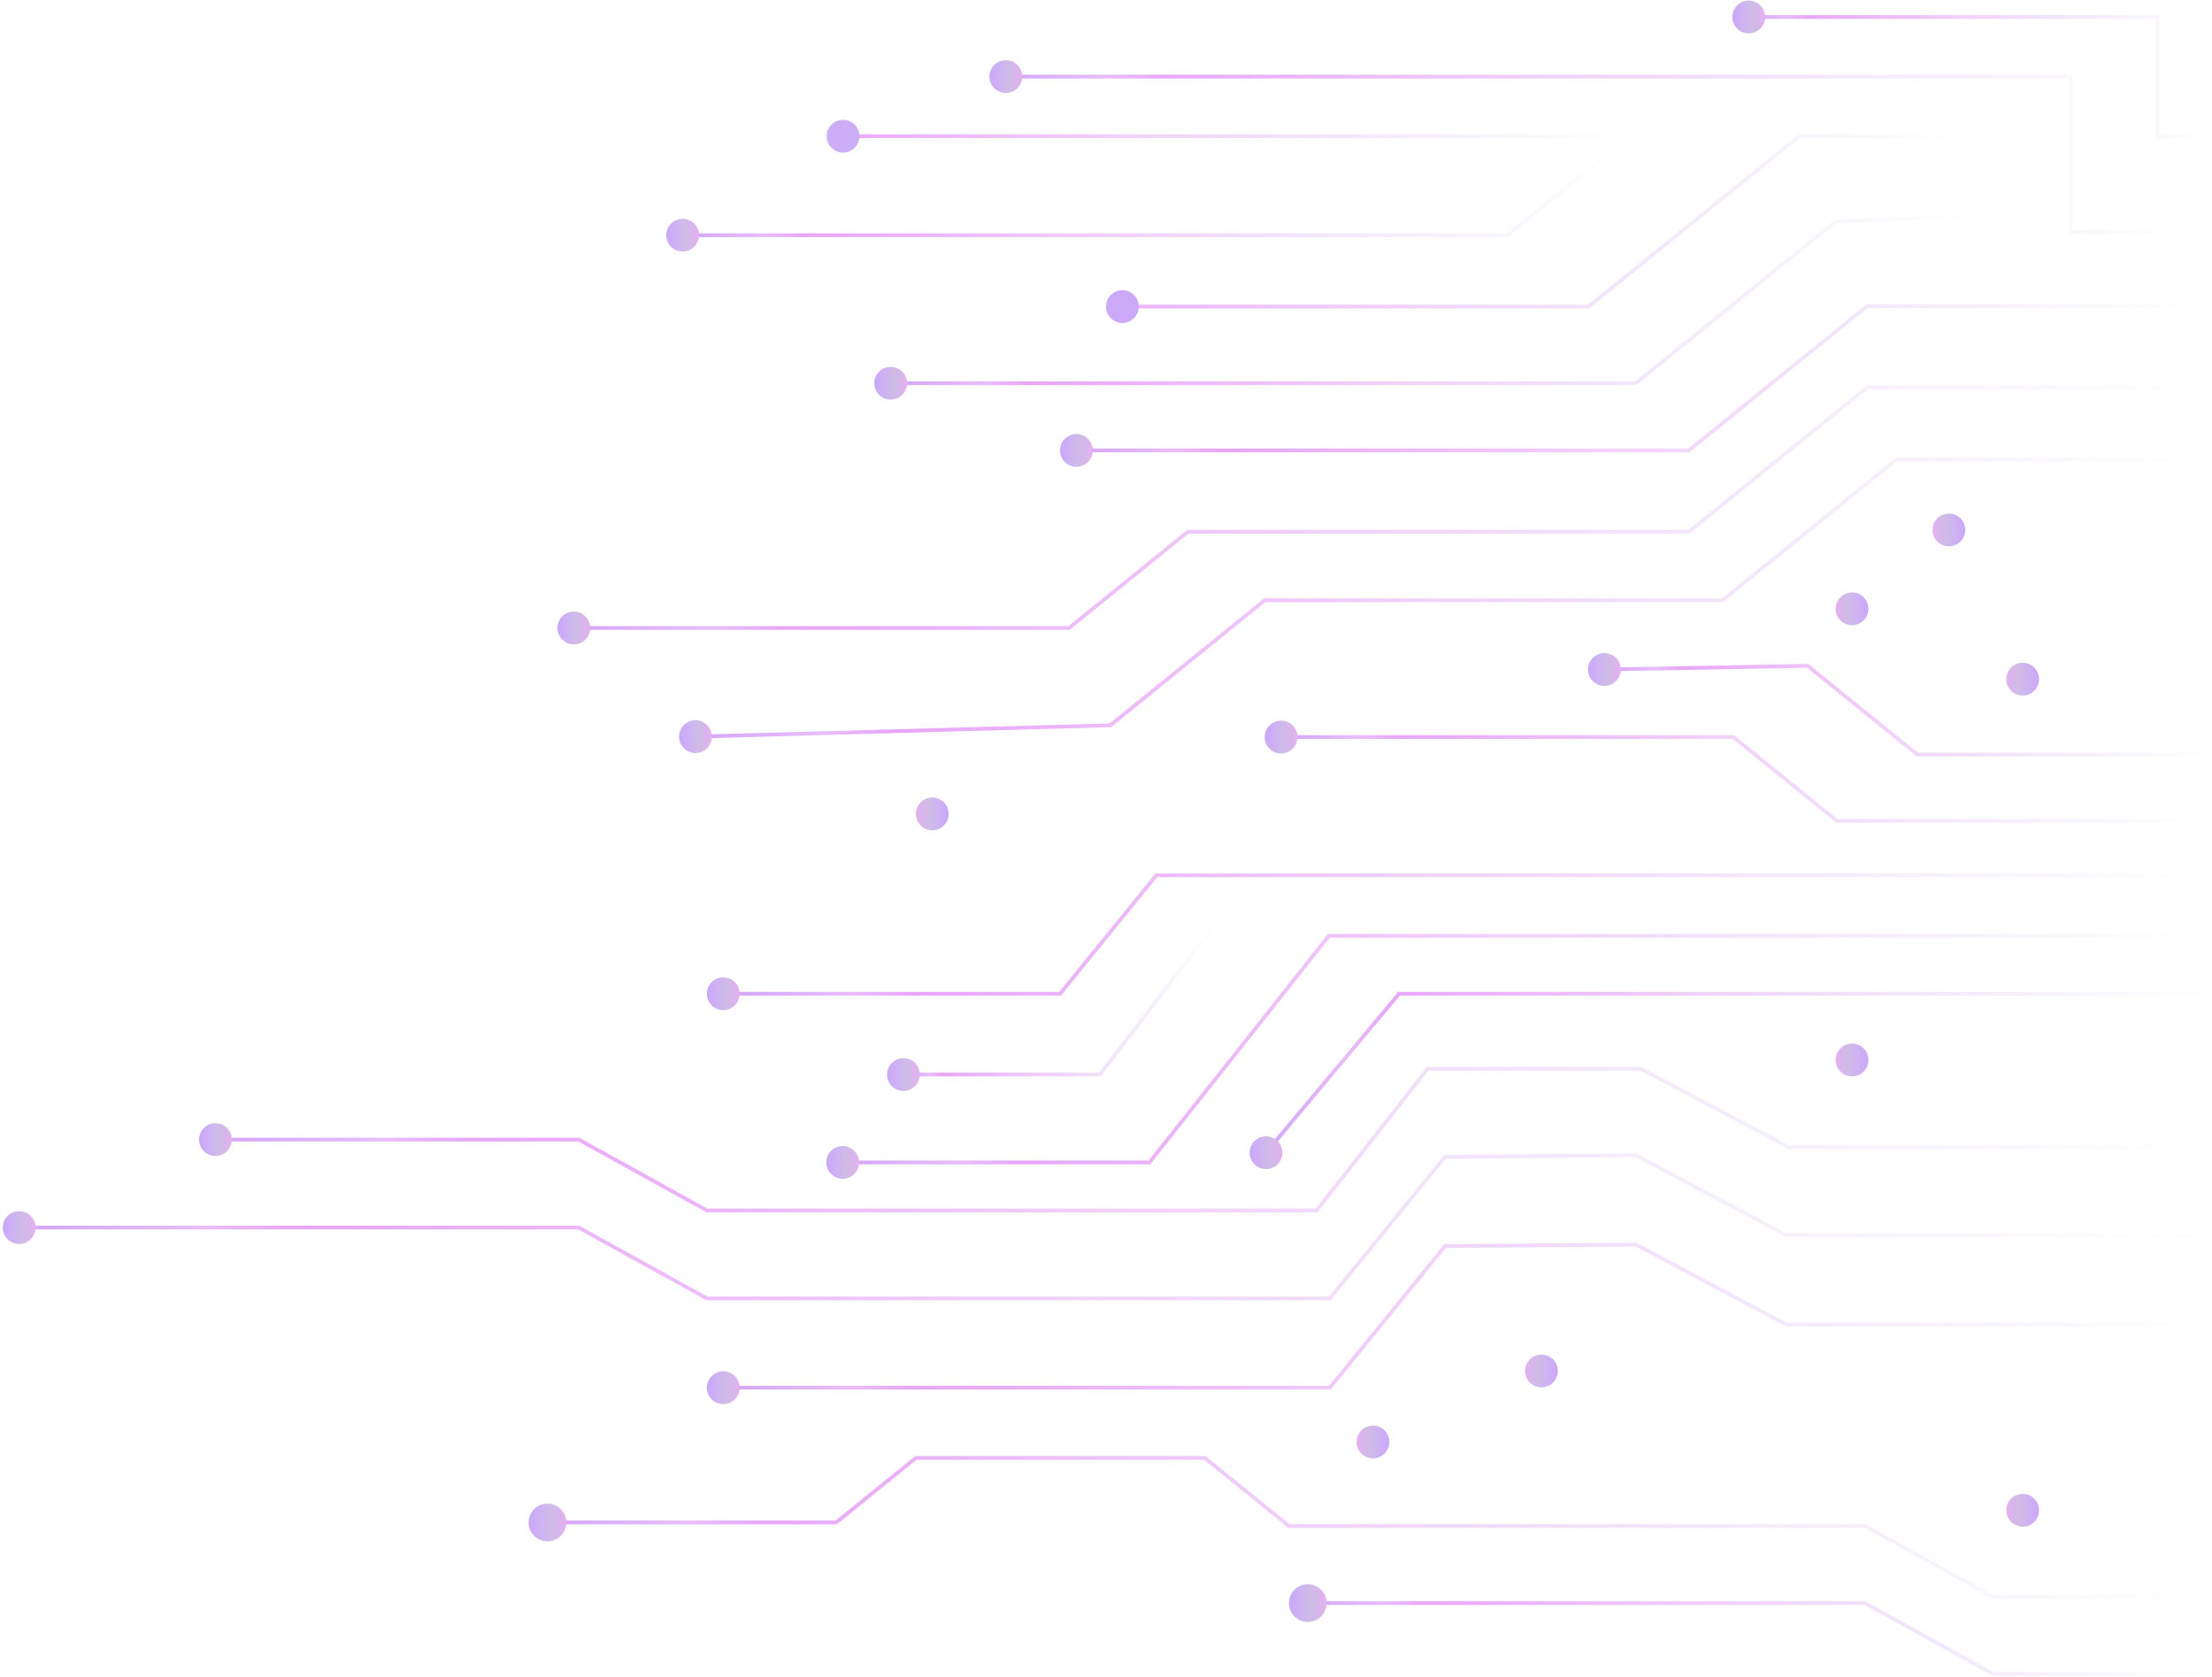 <svg width="657" height="498" viewBox="0 0 657 498" fill="none" xmlns="http://www.w3.org/2000/svg">
<g opacity="0.35">
<path d="M656.177 340.696L531.314 340.696L487.389 317.4L424.011 317.4L391.059 359.456L209.948 359.456L171.919 338.422L63.75 338.422" stroke="url(#paint0_linear)" stroke-width="1.122" stroke-miterlimit="10"/>
<path d="M63.993 343.293C61.304 343.293 59.124 341.112 59.124 338.424C59.124 335.735 61.304 333.555 63.993 333.555C66.681 333.555 68.862 335.735 68.862 338.424C68.862 341.112 66.681 343.293 63.993 343.293Z" fill="url(#paint1_linear)"/>
<path d="M656.177 366.819L530.575 366.819L485.912 343.086L429.203 343.524L394.982 385.58L209.948 385.58L171.919 364.546L5.449 364.546" stroke="url(#paint2_linear)" stroke-width="1.122" stroke-miterlimit="10"/>
<path d="M5.692 369.414C3.002 369.414 0.823 367.234 0.823 364.545C0.823 361.856 3.002 359.676 5.692 359.676C8.381 359.676 10.561 361.856 10.561 364.545C10.561 367.234 8.381 369.414 5.692 369.414Z" fill="url(#paint3_linear)"/>
<path d="M656.177 393.333L530.575 393.333L485.912 369.6L429.203 370.038L394.982 412.094L214.574 412.094" stroke="url(#paint4_linear)" stroke-width="1.122" stroke-miterlimit="10"/>
<path d="M214.817 416.961C212.128 416.961 209.948 414.78 209.948 412.092C209.948 409.403 212.128 407.223 214.817 407.223C217.505 407.223 219.686 409.403 219.686 412.092C219.686 414.78 217.505 416.961 214.817 416.961Z" fill="url(#paint5_linear)"/>
<path d="M388.151 476.049L553.928 476.049L591.946 497.083L656.177 497.083" stroke="url(#paint6_linear)" stroke-width="1.122" stroke-miterlimit="10"/>
<path d="M388.428 470.453C385.336 470.453 382.832 472.957 382.832 476.049C382.832 479.141 385.336 481.645 388.428 481.645C391.52 481.645 394.024 479.141 394.024 476.049C394.024 472.957 391.52 470.453 388.428 470.453Z" fill="url(#paint7_linear)"/>
<path d="M656.177 474.201L591.946 474.201L553.928 453.168L382.832 453.168L357.864 432.953L272.033 432.953L248.357 452.106L162.331 452.106" stroke="url(#paint8_linear)" stroke-width="1.122" stroke-miterlimit="10"/>
<path d="M162.607 457.715C159.515 457.715 157.012 455.211 157.012 452.119C157.012 449.027 159.515 446.523 162.607 446.523C165.7 446.523 168.203 449.027 168.203 452.119C168.203 455.211 165.7 457.715 162.607 457.715Z" fill="url(#paint9_linear)"/>
<path d="M656.177 407.133L457.586 407.133" stroke="url(#paint10_linear)" stroke-width="1.122" stroke-miterlimit="10"/>
<path d="M457.829 412.002C460.517 412.002 462.698 409.821 462.698 407.133C462.698 404.444 460.517 402.264 457.829 402.264C455.14 402.264 452.96 404.444 452.96 407.133C452.96 409.821 455.14 412.002 457.829 412.002Z" fill="url(#paint11_linear)"/>
<path d="M656.177 295.109C650.674 295.109 415.542 295.109 415.542 295.109L375.863 342.484" stroke="url(#paint12_linear)" stroke-width="1.122" stroke-miterlimit="10"/>
<path d="M379.752 345.425C378.021 347.491 374.952 347.756 372.898 346.037C370.833 344.306 370.567 341.237 372.287 339.183C374.017 337.118 377.086 336.853 379.14 338.572C381.205 340.291 381.471 343.36 379.752 345.425Z" fill="url(#paint13_linear)"/>
<path d="M656.177 277.896L394.693 277.896L341.399 345.197L250.042 345.197" stroke="url(#paint14_linear)" stroke-width="1.122" stroke-miterlimit="10"/>
<path d="M250.284 350.066C247.596 350.066 245.415 347.885 245.415 345.197C245.415 342.509 247.596 340.328 250.284 340.328C252.973 340.328 255.153 342.509 255.153 345.197C255.153 347.885 252.973 350.066 250.284 350.066Z" fill="url(#paint15_linear)"/>
<path d="M656.177 259.932L343.453 259.932L314.851 295.111L214.574 295.111" stroke="url(#paint16_linear)" stroke-width="1.122" stroke-miterlimit="10"/>
<path d="M214.817 299.978C212.128 299.978 209.948 297.798 209.948 295.109C209.948 292.421 212.128 290.24 214.817 290.24C217.505 290.24 219.686 292.421 219.686 295.109C219.686 297.798 217.505 299.978 214.817 299.978Z" fill="url(#paint17_linear)"/>
<path d="M656.177 90.889L554.574 90.889L501.615 133.752L416.823 133.752L319.477 133.752" stroke="url(#paint18_linear)" stroke-width="1.122" stroke-miterlimit="10"/>
<path d="M319.72 138.621C317.031 138.621 314.851 136.44 314.851 133.752C314.851 131.063 317.031 128.883 319.72 128.883C322.408 128.883 324.589 131.063 324.589 133.752C324.589 136.44 322.408 138.621 319.72 138.621Z" fill="url(#paint19_linear)"/>
<path d="M656.177 115.049L554.574 115.049L501.615 157.912L416.823 157.912L352.822 157.912L317.516 186.492L170.2 186.492" stroke="url(#paint20_linear)" stroke-width="1.122" stroke-miterlimit="10"/>
<path d="M170.442 191.361C167.754 191.361 165.573 189.18 165.573 186.492C165.573 183.804 167.754 181.623 170.442 181.623C173.13 181.623 175.311 183.804 175.311 186.492C175.311 189.18 173.13 191.361 170.442 191.361Z" fill="url(#paint21_linear)"/>
<path d="M656.177 136.486L563.228 136.486L511.607 178.265L431.188 178.265L375.633 178.265L329.792 215.383L206.313 218.752" stroke="url(#paint22_linear)" stroke-width="1.122" stroke-miterlimit="10"/>
<path d="M206.694 223.611C204.006 223.68 201.767 221.569 201.698 218.88C201.629 216.192 203.74 213.954 206.429 213.884C209.117 213.815 211.355 215.927 211.425 218.615C211.494 221.303 209.371 223.542 206.694 223.611Z" fill="url(#paint23_linear)"/>
<path d="M656.177 157.371L578.608 157.371" stroke="url(#paint24_linear)" stroke-width="1.122" stroke-miterlimit="10"/>
<path d="M578.85 162.24C581.539 162.24 583.719 160.059 583.719 157.371C583.719 154.683 581.539 152.502 578.85 152.502C576.162 152.502 573.981 154.683 573.981 157.371C573.981 160.059 576.162 162.24 578.85 162.24Z" fill="url(#paint25_linear)"/>
<path d="M656.177 180.803L549.821 180.803" stroke="url(#paint26_linear)" stroke-width="1.122" stroke-miterlimit="10"/>
<path d="M550.075 185.662C552.763 185.662 554.944 183.481 554.944 180.793C554.944 178.104 552.763 175.924 550.075 175.924C547.386 175.924 545.206 178.104 545.206 180.793C545.217 183.493 547.398 185.662 550.075 185.662Z" fill="url(#paint27_linear)"/>
<path d="M656.177 314.771L549.821 314.771" stroke="url(#paint28_linear)" stroke-width="1.122" stroke-miterlimit="10"/>
<path d="M550.075 319.64C552.763 319.64 554.944 317.46 554.944 314.771C554.944 312.083 552.763 309.902 550.075 309.902C547.386 309.902 545.206 312.083 545.206 314.771C545.217 317.46 547.398 319.64 550.075 319.64Z" fill="url(#paint29_linear)"/>
<path d="M505.469 241.701L276.649 241.701" stroke="url(#paint30_linear)" stroke-width="1.122" stroke-miterlimit="10"/>
<path d="M276.902 246.57C279.591 246.57 281.771 244.389 281.771 241.701C281.771 239.013 279.591 236.832 276.902 236.832C274.214 236.832 272.033 239.013 272.033 241.701C272.045 244.389 274.214 246.57 276.902 246.57Z" fill="url(#paint31_linear)"/>
<path d="M268.099 319.097L326.665 319.097L361.695 273.592" stroke="url(#paint32_linear)" stroke-width="1.122" stroke-miterlimit="10"/>
<path d="M268.341 314.229C265.653 314.229 263.472 316.409 263.472 319.098C263.472 321.786 265.653 323.967 268.341 323.967C271.03 323.967 273.21 321.786 273.21 319.098C273.21 316.409 271.03 314.229 268.341 314.229Z" fill="url(#paint33_linear)"/>
<path d="M656.177 243.745L545.563 243.745L514.838 218.881L380.259 218.881" stroke="url(#paint34_linear)" stroke-width="1.122" stroke-miterlimit="10"/>
<path d="M380.501 223.75C377.813 223.75 375.632 221.569 375.632 218.881C375.632 216.192 377.813 214.012 380.501 214.012C383.19 214.012 385.371 216.192 385.371 218.881C385.371 221.569 383.19 223.75 380.501 223.75Z" fill="url(#paint35_linear)"/>
<path d="M656.177 224.072L569.458 224.072L536.91 197.73L476.289 198.815" stroke="url(#paint36_linear)" stroke-width="1.122" stroke-miterlimit="10"/>
<path d="M476.624 203.684C473.936 203.73 471.72 201.596 471.674 198.908C471.628 196.219 473.763 194.004 476.451 193.958C479.139 193.912 481.355 196.046 481.401 198.734C481.447 201.411 479.312 203.638 476.624 203.684Z" fill="url(#paint37_linear)"/>
<path d="M656.177 201.688L600.518 201.687" stroke="url(#paint38_linear)" stroke-width="1.122" stroke-miterlimit="10"/>
<path d="M600.761 206.556C603.449 206.556 605.63 204.376 605.63 201.687C605.63 198.999 603.449 196.818 600.761 196.818C598.072 196.818 595.892 198.999 595.892 201.687C595.892 204.376 598.072 206.556 600.761 206.556Z" fill="url(#paint39_linear)"/>
<path d="M656.177 448.496L600.518 448.496" stroke="url(#paint40_linear)" stroke-width="1.122" stroke-miterlimit="10"/>
<path d="M600.761 453.365C603.449 453.365 605.63 451.184 605.63 448.496C605.63 445.808 603.449 443.627 600.761 443.627C598.072 443.627 595.892 445.808 595.892 448.496C595.892 451.184 598.072 453.365 600.761 453.365Z" fill="url(#paint41_linear)"/>
<path d="M656.177 428.213L478.297 428.213" stroke="url(#paint42_linear)" stroke-width="1.122" stroke-miterlimit="10"/>
<path d="M407.789 433.082C410.477 433.082 412.658 430.901 412.658 428.213C412.658 425.524 410.477 423.344 407.789 423.344C405.1 423.344 402.92 425.524 402.92 428.213C402.92 430.901 405.1 433.082 407.789 433.082Z" fill="url(#paint43_linear)"/>
<path d="M656.177 68.909L615.079 68.909L615.079 22.746L298.513 22.746" stroke="url(#paint44_linear)" stroke-width="1.122" stroke-miterlimit="10"/>
<path d="M298.755 27.615C296.067 27.615 293.886 25.434 293.886 22.746C293.886 20.058 296.067 17.877 298.755 17.877C301.444 17.877 303.624 20.058 303.624 22.746C303.624 25.434 301.444 27.615 298.755 27.615Z" fill="url(#paint45_linear)"/>
<path d="M656.177 40.445L640.832 40.445L640.832 5.047L519.164 5.047" stroke="url(#paint46_linear)" stroke-width="1.122" stroke-miterlimit="10"/>
<path d="M519.407 9.916C516.718 9.916 514.538 7.736 514.538 5.047C514.538 2.358 516.718 0.178 519.407 0.178C522.096 0.178 524.276 2.358 524.276 5.047C524.276 7.736 522.096 9.916 519.407 9.916Z" fill="url(#paint47_linear)"/>
<path d="M250.169 40.445L446.522 40.445L483.997 40.445L447.675 69.844L202.517 69.844" stroke="url(#paint48_linear)" stroke-width="1.122" stroke-miterlimit="10"/>
<path d="M250.411 35.576C247.723 35.576 245.542 37.757 245.542 40.445C245.542 43.133 247.723 45.314 250.411 45.314C253.1 45.314 255.28 43.133 255.28 40.445C255.28 37.757 253.1 35.576 250.411 35.576Z" fill="#6F13E3"/>
<path d="M202.76 74.713C200.071 74.713 197.891 72.532 197.891 69.844C197.891 67.155 200.071 64.975 202.76 64.975C205.448 64.975 207.629 67.155 207.629 69.844C207.629 72.532 205.448 74.713 202.76 74.713Z" fill="url(#paint49_linear)"/>
<path d="M264.291 113.804L485.831 113.804L545.206 65.748L585.358 64.248L585.358 40.445L534.371 40.445L471.87 91.039L333.127 91.039" stroke="url(#paint50_linear)" stroke-width="1.122" stroke-miterlimit="10"/>
<path d="M264.545 108.936C261.857 108.936 259.676 111.116 259.676 113.805C259.676 116.493 261.857 118.674 264.545 118.674C267.234 118.674 269.414 116.493 269.414 113.805C269.403 111.116 267.234 108.936 264.545 108.936Z" fill="url(#paint51_linear)"/>
<path d="M333.369 95.91C330.681 95.91 328.5 93.729 328.5 91.041C328.5 88.353 330.681 86.172 333.369 86.172C336.057 86.172 338.238 88.353 338.238 91.041C338.238 93.729 336.057 95.91 333.369 95.91Z" fill="#6B0AE6"/>
</g>
<defs>
<linearGradient id="paint0_linear" x1="656.177" y1="338.427" x2="59.126" y2="338.427" gradientUnits="userSpaceOnUse">
<stop stop-color="#8950C2" stop-opacity="0"/>
<stop offset="0.133" stop-color="#8D3ACE" stop-opacity="0.136"/>
<stop offset="0.328" stop-color="#9421DB" stop-opacity="0.335"/>
<stop offset="0.53" stop-color="#BA0EE5" stop-opacity="0.541"/>
<stop offset="0.865" stop-color="#BD01EC" stop-opacity="1"/>
<stop offset="0.906" stop-color="#AF04EB" stop-opacity="0.757"/>
<stop offset="0.962" stop-color="#9019ED" stop-opacity="1"/>
<stop offset="0.982" stop-color="#9300ED" stop-opacity="1"/>
<stop offset="0.988" stop-color="#7944EB" stop-opacity="1"/>
<stop offset="0.992" stop-color="#2F15F4"/>
<stop offset="0.996" stop-color="#5A5FD9" stop-opacity="1"/>
<stop offset="1" stop-color="#0E69E8"/>
</linearGradient>
<linearGradient id="paint1_linear" x1="656.178" y1="338.428" x2="59.128" y2="338.428" gradientUnits="userSpaceOnUse">
<stop stop-color="#9750C2" stop-opacity="0"/>
<stop offset="0.133" stop-color="#A83ACE" stop-opacity="0.136"/>
<stop offset="0.328" stop-color="#C121DB" stop-opacity="0.335"/>
<stop offset="0.53" stop-color="#A00EE5" stop-opacity="0.541"/>
<stop offset="0.742" stop-color="#C423ED" stop-opacity="0.75"/>
<stop offset="0.98" stop-color="#9204ED"/>
<stop offset="0.98" stop-color="#8E0CED"/>
<stop offset="0.983" stop-color="#BC1BD6" stop-opacity="1"/>
<stop offset="0.987" stop-color="#8D2FC6" stop-opacity="1"/>
<stop offset="0.991" stop-color="#743EB9" stop-opacity="1"/>
<stop offset="0.995" stop-color="#7420DF"/>
<stop offset="1" stop-color="#6804E8"/>
</linearGradient>
<linearGradient id="paint2_linear" x1="656.177" y1="364.331" x2="0.369" y2="364.331" gradientUnits="userSpaceOnUse">
<stop stop-color="#8950C2" stop-opacity="0"/>
<stop offset="0.133" stop-color="#8D3ACE" stop-opacity="0.136"/>
<stop offset="0.328" stop-color="#9421DB" stop-opacity="0.335"/>
<stop offset="0.53" stop-color="#BA0EE5" stop-opacity="0.541"/>
<stop offset="0.865" stop-color="#BD01EC" stop-opacity="1"/>
<stop offset="0.906" stop-color="#AF04EB" stop-opacity="0.757"/>
<stop offset="0.962" stop-color="#9019ED" stop-opacity="1"/>
<stop offset="0.982" stop-color="#9300ED" stop-opacity="1"/>
<stop offset="0.988" stop-color="#7944EB" stop-opacity="1"/>
<stop offset="0.992" stop-color="#2F15F4"/>
<stop offset="0.996" stop-color="#5A5FD9" stop-opacity="1"/>
<stop offset="1" stop-color="#0E69E8"/>
</linearGradient>
<linearGradient id="paint3_linear" x1="597.883" y1="364.549" x2="0.827" y2="364.549" gradientUnits="userSpaceOnUse">
<stop stop-color="#9750C2" stop-opacity="0"/>
<stop offset="0.133" stop-color="#A83ACE" stop-opacity="0.136"/>
<stop offset="0.328" stop-color="#C121DB" stop-opacity="0.335"/>
<stop offset="0.53" stop-color="#A00EE5" stop-opacity="0.541"/>
<stop offset="0.742" stop-color="#C423ED" stop-opacity="0.75"/>
<stop offset="0.98" stop-color="#9204ED"/>
<stop offset="0.98" stop-color="#8E0CED"/>
<stop offset="0.983" stop-color="#BC1BD6" stop-opacity="1"/>
<stop offset="0.987" stop-color="#8D2FC6" stop-opacity="1"/>
<stop offset="0.991" stop-color="#743EB9" stop-opacity="1"/>
<stop offset="0.995" stop-color="#7420DF"/>
<stop offset="1" stop-color="#6804E8"/>
</linearGradient>
<linearGradient id="paint4_linear" x1="656.177" y1="390.845" x2="211.127" y2="390.845" gradientUnits="userSpaceOnUse">
<stop stop-color="#8950C2" stop-opacity="0"/>
<stop offset="0.133" stop-color="#8D3ACE" stop-opacity="0.136"/>
<stop offset="0.328" stop-color="#9421DB" stop-opacity="0.335"/>
<stop offset="0.53" stop-color="#BA0EE5" stop-opacity="0.541"/>
<stop offset="0.865" stop-color="#BD01EC" stop-opacity="1"/>
<stop offset="0.906" stop-color="#AF04EB" stop-opacity="0.757"/>
<stop offset="0.962" stop-color="#9019ED" stop-opacity="1"/>
<stop offset="0.982" stop-color="#9300ED" stop-opacity="1"/>
<stop offset="0.988" stop-color="#7944EB" stop-opacity="1"/>
<stop offset="0.992" stop-color="#2F15F4"/>
<stop offset="0.996" stop-color="#5A5FD9" stop-opacity="1"/>
<stop offset="1" stop-color="#0E69E8"/>
</linearGradient>
<linearGradient id="paint5_linear" x1="807.005" y1="412.096" x2="209.952" y2="412.096" gradientUnits="userSpaceOnUse">
<stop stop-color="#9750C2" stop-opacity="0"/>
<stop offset="0.133" stop-color="#A83ACE" stop-opacity="0.136"/>
<stop offset="0.328" stop-color="#C121DB" stop-opacity="0.335"/>
<stop offset="0.53" stop-color="#A00EE5" stop-opacity="0.541"/>
<stop offset="0.742" stop-color="#C423ED" stop-opacity="0.75"/>
<stop offset="0.98" stop-color="#9204ED"/>
<stop offset="0.98" stop-color="#8E0CED"/>
<stop offset="0.983" stop-color="#BC1BD6" stop-opacity="1"/>
<stop offset="0.987" stop-color="#8D2FC6" stop-opacity="1"/>
<stop offset="0.991" stop-color="#743EB9" stop-opacity="1"/>
<stop offset="0.995" stop-color="#7420DF"/>
<stop offset="1" stop-color="#6804E8"/>
</linearGradient>
<linearGradient id="paint6_linear" x1="656.177" y1="486.565" x2="386.059" y2="486.565" gradientUnits="userSpaceOnUse">
<stop stop-color="#8950C2" stop-opacity="0"/>
<stop offset="0.133" stop-color="#8D3ACE" stop-opacity="0.136"/>
<stop offset="0.328" stop-color="#9421DB" stop-opacity="0.335"/>
<stop offset="0.53" stop-color="#BA0EE5" stop-opacity="0.541"/>
<stop offset="0.865" stop-color="#BD01EC" stop-opacity="1"/>
<stop offset="0.906" stop-color="#AF04EB" stop-opacity="0.757"/>
<stop offset="0.962" stop-color="#9019ED" stop-opacity="1"/>
<stop offset="0.982" stop-color="#9300ED" stop-opacity="1"/>
<stop offset="0.988" stop-color="#7944EB" stop-opacity="1"/>
<stop offset="0.992" stop-color="#2F15F4"/>
<stop offset="0.996" stop-color="#5A5FD9" stop-opacity="1"/>
<stop offset="1" stop-color="#0E69E8"/>
</linearGradient>
<linearGradient id="paint7_linear" x1="1069.03" y1="476.054" x2="382.837" y2="476.054" gradientUnits="userSpaceOnUse">
<stop stop-color="#9750C2" stop-opacity="0"/>
<stop offset="0.133" stop-color="#A83ACE" stop-opacity="0.136"/>
<stop offset="0.328" stop-color="#C121DB" stop-opacity="0.335"/>
<stop offset="0.53" stop-color="#A00EE5" stop-opacity="0.541"/>
<stop offset="0.742" stop-color="#C423ED" stop-opacity="0.75"/>
<stop offset="0.98" stop-color="#9204ED"/>
<stop offset="0.98" stop-color="#8E0CED"/>
<stop offset="0.983" stop-color="#BC1BD6" stop-opacity="1"/>
<stop offset="0.987" stop-color="#8D2FC6" stop-opacity="1"/>
<stop offset="0.991" stop-color="#743EB9" stop-opacity="1"/>
<stop offset="0.995" stop-color="#7420DF"/>
<stop offset="1" stop-color="#6804E8"/>
</linearGradient>
<linearGradient id="paint8_linear" x1="656.177" y1="453.575" x2="158.475" y2="453.575" gradientUnits="userSpaceOnUse">
<stop stop-color="#8950C2" stop-opacity="0"/>
<stop offset="0.133" stop-color="#8D3ACE" stop-opacity="0.136"/>
<stop offset="0.328" stop-color="#9421DB" stop-opacity="0.335"/>
<stop offset="0.53" stop-color="#BA0EE5" stop-opacity="0.541"/>
<stop offset="0.865" stop-color="#BD01EC" stop-opacity="1"/>
<stop offset="0.906" stop-color="#AF04EB" stop-opacity="0.757"/>
<stop offset="0.962" stop-color="#9019ED" stop-opacity="1"/>
<stop offset="0.982" stop-color="#9300ED" stop-opacity="1"/>
<stop offset="0.988" stop-color="#7944EB" stop-opacity="1"/>
<stop offset="0.992" stop-color="#2F15F4"/>
<stop offset="0.996" stop-color="#5A5FD9" stop-opacity="1"/>
<stop offset="1" stop-color="#0E69E8"/>
</linearGradient>
<linearGradient id="paint9_linear" x1="843.205" y1="452.124" x2="157.017" y2="452.124" gradientUnits="userSpaceOnUse">
<stop stop-color="#9750C2" stop-opacity="0"/>
<stop offset="0.133" stop-color="#A83ACE" stop-opacity="0.136"/>
<stop offset="0.328" stop-color="#C121DB" stop-opacity="0.335"/>
<stop offset="0.53" stop-color="#A00EE5" stop-opacity="0.541"/>
<stop offset="0.742" stop-color="#C423ED" stop-opacity="0.75"/>
<stop offset="0.98" stop-color="#9204ED"/>
<stop offset="0.98" stop-color="#8E0CED"/>
<stop offset="0.983" stop-color="#BC1BD6" stop-opacity="1"/>
<stop offset="0.987" stop-color="#8D2FC6" stop-opacity="1"/>
<stop offset="0.991" stop-color="#743EB9" stop-opacity="1"/>
<stop offset="0.995" stop-color="#7420DF"/>
<stop offset="1" stop-color="#6804E8"/>
</linearGradient>
<linearGradient id="paint10_linear" x1="-nan" y1="-nan" x2="-nan" y2="-nan" gradientUnits="userSpaceOnUse">
<stop stop-color="#5083C2" stop-opacity="0"/>
<stop offset="0.133" stop-color="#3A96CE" stop-opacity="0.136"/>
<stop offset="0.328" stop-color="#21ADDB" stop-opacity="0.335"/>
<stop offset="0.53" stop-color="#0EBDE5" stop-opacity="0.541"/>
<stop offset="0.742" stop-color="#04C7EB" stop-opacity="0.757"/>
<stop offset="0.98" stop-color="#00CAED" stop-opacity="1"/>
<stop offset="0.98" stop-color="#01C9EC" stop-opacity="1"/>
<stop offset="0.983" stop-color="#1BA9D6" stop-opacity="1"/>
<stop offset="0.987" stop-color="#2F90C6" stop-opacity="1"/>
<stop offset="0.991" stop-color="#3E7EB9" stop-opacity="1"/>
<stop offset="0.995" stop-color="#4673B2"/>
<stop offset="1" stop-color="#4970B0"/>
</linearGradient>
<linearGradient id="paint11_linear" x1="-134.36" y1="407.137" x2="462.693" y2="407.137" gradientUnits="userSpaceOnUse">
<stop stop-color="#9750C2" stop-opacity="0"/>
<stop offset="0.133" stop-color="#A83ACE" stop-opacity="0.136"/>
<stop offset="0.328" stop-color="#C121DB" stop-opacity="0.335"/>
<stop offset="0.53" stop-color="#A00EE5" stop-opacity="0.541"/>
<stop offset="0.742" stop-color="#C423ED" stop-opacity="0.75"/>
<stop offset="0.98" stop-color="#9204ED"/>
<stop offset="0.98" stop-color="#8E0CED"/>
<stop offset="0.983" stop-color="#BC1BD6" stop-opacity="1"/>
<stop offset="0.987" stop-color="#8D2FC6" stop-opacity="1"/>
<stop offset="0.991" stop-color="#743EB9" stop-opacity="1"/>
<stop offset="0.995" stop-color="#7420DF"/>
<stop offset="1" stop-color="#6804E8"/>
</linearGradient>
<linearGradient id="paint12_linear" x1="656.177" y1="318.795" x2="373.675" y2="318.795" gradientUnits="userSpaceOnUse">
<stop stop-color="#8950C2" stop-opacity="0"/>
<stop offset="0.133" stop-color="#8D3ACE" stop-opacity="0.136"/>
<stop offset="0.328" stop-color="#9421DB" stop-opacity="0.335"/>
<stop offset="0.53" stop-color="#BA0EE5" stop-opacity="0.541"/>
<stop offset="0.865" stop-color="#BD01EC" stop-opacity="1"/>
<stop offset="0.906" stop-color="#AF04EB" stop-opacity="0.757"/>
<stop offset="0.962" stop-color="#9019ED" stop-opacity="1"/>
<stop offset="0.982" stop-color="#9300ED" stop-opacity="1"/>
<stop offset="0.988" stop-color="#7944EB" stop-opacity="1"/>
<stop offset="0.992" stop-color="#2F15F4"/>
<stop offset="0.996" stop-color="#5A5FD9" stop-opacity="1"/>
<stop offset="1" stop-color="#0E69E8"/>
</linearGradient>
<linearGradient id="paint13_linear" x1="967.712" y1="342.309" x2="371.158" y2="342.308" gradientUnits="userSpaceOnUse">
<stop stop-color="#9750C2" stop-opacity="0"/>
<stop offset="0.133" stop-color="#A83ACE" stop-opacity="0.136"/>
<stop offset="0.328" stop-color="#C121DB" stop-opacity="0.335"/>
<stop offset="0.53" stop-color="#A00EE5" stop-opacity="0.541"/>
<stop offset="0.742" stop-color="#C423ED" stop-opacity="0.75"/>
<stop offset="0.98" stop-color="#9204ED"/>
<stop offset="0.98" stop-color="#8E0CED"/>
<stop offset="0.983" stop-color="#BC1BD6" stop-opacity="1"/>
<stop offset="0.987" stop-color="#8D2FC6" stop-opacity="1"/>
<stop offset="0.991" stop-color="#743EB9" stop-opacity="1"/>
<stop offset="0.995" stop-color="#7420DF"/>
<stop offset="1" stop-color="#6804E8"/>
</linearGradient>
<linearGradient id="paint14_linear" x1="656.177" y1="311.544" x2="246.872" y2="311.544" gradientUnits="userSpaceOnUse">
<stop stop-color="#8950C2" stop-opacity="0"/>
<stop offset="0.133" stop-color="#8D3ACE" stop-opacity="0.136"/>
<stop offset="0.328" stop-color="#9421DB" stop-opacity="0.335"/>
<stop offset="0.53" stop-color="#BA0EE5" stop-opacity="0.541"/>
<stop offset="0.865" stop-color="#BD01EC" stop-opacity="1"/>
<stop offset="0.906" stop-color="#AF04EB" stop-opacity="0.757"/>
<stop offset="0.962" stop-color="#9019ED" stop-opacity="1"/>
<stop offset="0.982" stop-color="#9300ED" stop-opacity="1"/>
<stop offset="0.988" stop-color="#7944EB" stop-opacity="1"/>
<stop offset="0.992" stop-color="#2F15F4"/>
<stop offset="0.996" stop-color="#5A5FD9" stop-opacity="1"/>
<stop offset="1" stop-color="#0E69E8"/>
</linearGradient>
<linearGradient id="paint15_linear" x1="842.473" y1="345.201" x2="245.42" y2="345.201" gradientUnits="userSpaceOnUse">
<stop stop-color="#9750C2" stop-opacity="0"/>
<stop offset="0.133" stop-color="#A83ACE" stop-opacity="0.136"/>
<stop offset="0.328" stop-color="#C121DB" stop-opacity="0.335"/>
<stop offset="0.53" stop-color="#A00EE5" stop-opacity="0.541"/>
<stop offset="0.742" stop-color="#C423ED" stop-opacity="0.75"/>
<stop offset="0.98" stop-color="#9204ED"/>
<stop offset="0.98" stop-color="#8E0CED"/>
<stop offset="0.983" stop-color="#BC1BD6" stop-opacity="1"/>
<stop offset="0.987" stop-color="#8D2FC6" stop-opacity="1"/>
<stop offset="0.991" stop-color="#743EB9" stop-opacity="1"/>
<stop offset="0.995" stop-color="#7420DF"/>
<stop offset="1" stop-color="#6804E8"/>
</linearGradient>
<linearGradient id="paint16_linear" x1="656.177" y1="277.52" x2="211.127" y2="277.52" gradientUnits="userSpaceOnUse">
<stop stop-color="#8950C2" stop-opacity="0"/>
<stop offset="0.133" stop-color="#8D3ACE" stop-opacity="0.136"/>
<stop offset="0.328" stop-color="#9421DB" stop-opacity="0.335"/>
<stop offset="0.53" stop-color="#BA0EE5" stop-opacity="0.541"/>
<stop offset="0.865" stop-color="#BD01EC" stop-opacity="1"/>
<stop offset="0.906" stop-color="#AF04EB" stop-opacity="0.757"/>
<stop offset="0.962" stop-color="#9019ED" stop-opacity="1"/>
<stop offset="0.982" stop-color="#9300ED" stop-opacity="1"/>
<stop offset="0.988" stop-color="#7944EB" stop-opacity="1"/>
<stop offset="0.992" stop-color="#2F15F4"/>
<stop offset="0.996" stop-color="#5A5FD9" stop-opacity="1"/>
<stop offset="1" stop-color="#0E69E8"/>
</linearGradient>
<linearGradient id="paint17_linear" x1="807.005" y1="295.113" x2="209.952" y2="295.113" gradientUnits="userSpaceOnUse">
<stop stop-color="#9750C2" stop-opacity="0"/>
<stop offset="0.133" stop-color="#A83ACE" stop-opacity="0.136"/>
<stop offset="0.328" stop-color="#C121DB" stop-opacity="0.335"/>
<stop offset="0.53" stop-color="#A00EE5" stop-opacity="0.541"/>
<stop offset="0.742" stop-color="#C423ED" stop-opacity="0.75"/>
<stop offset="0.98" stop-color="#9204ED"/>
<stop offset="0.98" stop-color="#8E0CED"/>
<stop offset="0.983" stop-color="#BC1BD6" stop-opacity="1"/>
<stop offset="0.987" stop-color="#8D2FC6" stop-opacity="1"/>
<stop offset="0.991" stop-color="#743EB9" stop-opacity="1"/>
<stop offset="0.995" stop-color="#7420DF"/>
<stop offset="1" stop-color="#6804E8"/>
</linearGradient>
<linearGradient id="paint18_linear" x1="656.177" y1="112.319" x2="316.849" y2="112.319" gradientUnits="userSpaceOnUse">
<stop stop-color="#8950C2" stop-opacity="0"/>
<stop offset="0.133" stop-color="#8D3ACE" stop-opacity="0.136"/>
<stop offset="0.328" stop-color="#9421DB" stop-opacity="0.335"/>
<stop offset="0.53" stop-color="#BA0EE5" stop-opacity="0.541"/>
<stop offset="0.865" stop-color="#BD01EC" stop-opacity="1"/>
<stop offset="0.906" stop-color="#AF04EB" stop-opacity="0.757"/>
<stop offset="0.962" stop-color="#9019ED" stop-opacity="1"/>
<stop offset="0.982" stop-color="#9300ED" stop-opacity="1"/>
<stop offset="0.988" stop-color="#7944EB" stop-opacity="1"/>
<stop offset="0.992" stop-color="#2F15F4"/>
<stop offset="0.996" stop-color="#5A5FD9" stop-opacity="1"/>
<stop offset="1" stop-color="#0E69E8"/>
</linearGradient>
<linearGradient id="paint19_linear" x1="911.908" y1="133.756" x2="314.855" y2="133.756" gradientUnits="userSpaceOnUse">
<stop stop-color="#9750C2" stop-opacity="0"/>
<stop offset="0.133" stop-color="#A83ACE" stop-opacity="0.136"/>
<stop offset="0.328" stop-color="#C121DB" stop-opacity="0.335"/>
<stop offset="0.53" stop-color="#A00EE5" stop-opacity="0.541"/>
<stop offset="0.742" stop-color="#C423ED" stop-opacity="0.75"/>
<stop offset="0.98" stop-color="#9204ED"/>
<stop offset="0.98" stop-color="#8E0CED"/>
<stop offset="0.983" stop-color="#BC1BD6" stop-opacity="1"/>
<stop offset="0.987" stop-color="#8D2FC6" stop-opacity="1"/>
<stop offset="0.991" stop-color="#743EB9" stop-opacity="1"/>
<stop offset="0.995" stop-color="#7420DF"/>
<stop offset="1" stop-color="#6804E8"/>
</linearGradient>
<linearGradient id="paint20_linear" x1="656.177" y1="150.767" x2="166.406" y2="150.767" gradientUnits="userSpaceOnUse">
<stop stop-color="#8950C2" stop-opacity="0"/>
<stop offset="0.133" stop-color="#8D3ACE" stop-opacity="0.136"/>
<stop offset="0.328" stop-color="#9421DB" stop-opacity="0.335"/>
<stop offset="0.53" stop-color="#BA0EE5" stop-opacity="0.541"/>
<stop offset="0.865" stop-color="#BD01EC" stop-opacity="1"/>
<stop offset="0.906" stop-color="#AF04EB" stop-opacity="0.757"/>
<stop offset="0.962" stop-color="#9019ED" stop-opacity="1"/>
<stop offset="0.982" stop-color="#9300ED" stop-opacity="1"/>
<stop offset="0.988" stop-color="#7944EB" stop-opacity="1"/>
<stop offset="0.992" stop-color="#2F15F4"/>
<stop offset="0.996" stop-color="#5A5FD9" stop-opacity="1"/>
<stop offset="1" stop-color="#0E69E8"/>
</linearGradient>
<linearGradient id="paint21_linear" x1="762.63" y1="186.496" x2="165.577" y2="186.496" gradientUnits="userSpaceOnUse">
<stop stop-color="#9750C2" stop-opacity="0"/>
<stop offset="0.133" stop-color="#A83ACE" stop-opacity="0.136"/>
<stop offset="0.328" stop-color="#C121DB" stop-opacity="0.335"/>
<stop offset="0.53" stop-color="#A00EE5" stop-opacity="0.541"/>
<stop offset="0.742" stop-color="#C423ED" stop-opacity="0.75"/>
<stop offset="0.98" stop-color="#9204ED"/>
<stop offset="0.98" stop-color="#8E0CED"/>
<stop offset="0.983" stop-color="#BC1BD6" stop-opacity="1"/>
<stop offset="0.987" stop-color="#8D2FC6" stop-opacity="1"/>
<stop offset="0.991" stop-color="#743EB9" stop-opacity="1"/>
<stop offset="0.995" stop-color="#7420DF"/>
<stop offset="1" stop-color="#6804E8"/>
</linearGradient>
<linearGradient id="paint22_linear" x1="656.177" y1="177.616" x2="202.801" y2="177.616" gradientUnits="userSpaceOnUse">
<stop stop-color="#8950C2" stop-opacity="0"/>
<stop offset="0.133" stop-color="#8D3ACE" stop-opacity="0.136"/>
<stop offset="0.328" stop-color="#9421DB" stop-opacity="0.335"/>
<stop offset="0.53" stop-color="#BA0EE5" stop-opacity="0.541"/>
<stop offset="0.865" stop-color="#BD01EC" stop-opacity="1"/>
<stop offset="0.906" stop-color="#AF04EB" stop-opacity="0.757"/>
<stop offset="0.962" stop-color="#9019ED" stop-opacity="1"/>
<stop offset="0.982" stop-color="#9300ED" stop-opacity="1"/>
<stop offset="0.988" stop-color="#7944EB" stop-opacity="1"/>
<stop offset="0.992" stop-color="#2F15F4"/>
<stop offset="0.996" stop-color="#5A5FD9" stop-opacity="1"/>
<stop offset="1" stop-color="#0E69E8"/>
</linearGradient>
<linearGradient id="paint23_linear" x1="798.255" y1="218.752" x2="201.701" y2="218.752" gradientUnits="userSpaceOnUse">
<stop stop-color="#9750C2" stop-opacity="0"/>
<stop offset="0.133" stop-color="#A83ACE" stop-opacity="0.136"/>
<stop offset="0.328" stop-color="#C121DB" stop-opacity="0.335"/>
<stop offset="0.53" stop-color="#A00EE5" stop-opacity="0.541"/>
<stop offset="0.742" stop-color="#C423ED" stop-opacity="0.75"/>
<stop offset="0.98" stop-color="#9204ED"/>
<stop offset="0.98" stop-color="#8E0CED"/>
<stop offset="0.983" stop-color="#BC1BD6" stop-opacity="1"/>
<stop offset="0.987" stop-color="#8D2FC6" stop-opacity="1"/>
<stop offset="0.991" stop-color="#743EB9" stop-opacity="1"/>
<stop offset="0.995" stop-color="#7420DF"/>
<stop offset="1" stop-color="#6804E8"/>
</linearGradient>
<linearGradient id="paint24_linear" x1="-nan" y1="-nan" x2="-nan" y2="-nan" gradientUnits="userSpaceOnUse">
<stop stop-color="#5083C2" stop-opacity="0"/>
<stop offset="0.133" stop-color="#3A96CE" stop-opacity="0.136"/>
<stop offset="0.328" stop-color="#21ADDB" stop-opacity="0.335"/>
<stop offset="0.53" stop-color="#0EBDE5" stop-opacity="0.541"/>
<stop offset="0.742" stop-color="#04C7EB" stop-opacity="0.757"/>
<stop offset="0.98" stop-color="#00CAED" stop-opacity="1"/>
<stop offset="0.98" stop-color="#01C9EC" stop-opacity="1"/>
<stop offset="0.983" stop-color="#1BA9D6" stop-opacity="1"/>
<stop offset="0.987" stop-color="#2F90C6" stop-opacity="1"/>
<stop offset="0.991" stop-color="#3E7EB9" stop-opacity="1"/>
<stop offset="0.995" stop-color="#4673B2"/>
<stop offset="1" stop-color="#4970B0"/>
</linearGradient>
<linearGradient id="paint25_linear" x1="-13.338" y1="157.375" x2="583.715" y2="157.375" gradientUnits="userSpaceOnUse">
<stop stop-color="#9750C2" stop-opacity="0"/>
<stop offset="0.133" stop-color="#A83ACE" stop-opacity="0.136"/>
<stop offset="0.328" stop-color="#C121DB" stop-opacity="0.335"/>
<stop offset="0.53" stop-color="#A00EE5" stop-opacity="0.541"/>
<stop offset="0.742" stop-color="#C423ED" stop-opacity="0.75"/>
<stop offset="0.98" stop-color="#9204ED"/>
<stop offset="0.98" stop-color="#8E0CED"/>
<stop offset="0.983" stop-color="#BC1BD6" stop-opacity="1"/>
<stop offset="0.987" stop-color="#8D2FC6" stop-opacity="1"/>
<stop offset="0.991" stop-color="#743EB9" stop-opacity="1"/>
<stop offset="0.995" stop-color="#7420DF"/>
<stop offset="1" stop-color="#6804E8"/>
</linearGradient>
<linearGradient id="paint26_linear" x1="-nan" y1="-nan" x2="-nan" y2="-nan" gradientUnits="userSpaceOnUse">
<stop stop-color="#5083C2" stop-opacity="0"/>
<stop offset="0.133" stop-color="#3A96CE" stop-opacity="0.136"/>
<stop offset="0.328" stop-color="#21ADDB" stop-opacity="0.335"/>
<stop offset="0.53" stop-color="#0EBDE5" stop-opacity="0.541"/>
<stop offset="0.742" stop-color="#04C7EB" stop-opacity="0.757"/>
<stop offset="0.98" stop-color="#00CAED" stop-opacity="1"/>
<stop offset="0.98" stop-color="#01C9EC" stop-opacity="1"/>
<stop offset="0.983" stop-color="#1BA9D6" stop-opacity="1"/>
<stop offset="0.987" stop-color="#2F90C6" stop-opacity="1"/>
<stop offset="0.991" stop-color="#3E7EB9" stop-opacity="1"/>
<stop offset="0.995" stop-color="#4673B2"/>
<stop offset="1" stop-color="#4970B0"/>
</linearGradient>
<linearGradient id="paint27_linear" x1="-42.114" y1="180.797" x2="554.939" y2="180.797" gradientUnits="userSpaceOnUse">
<stop stop-color="#9750C2" stop-opacity="0"/>
<stop offset="0.133" stop-color="#A83ACE" stop-opacity="0.136"/>
<stop offset="0.328" stop-color="#C121DB" stop-opacity="0.335"/>
<stop offset="0.53" stop-color="#A00EE5" stop-opacity="0.541"/>
<stop offset="0.742" stop-color="#C423ED" stop-opacity="0.75"/>
<stop offset="0.98" stop-color="#9204ED"/>
<stop offset="0.98" stop-color="#8E0CED"/>
<stop offset="0.983" stop-color="#BC1BD6" stop-opacity="1"/>
<stop offset="0.987" stop-color="#8D2FC6" stop-opacity="1"/>
<stop offset="0.991" stop-color="#743EB9" stop-opacity="1"/>
<stop offset="0.995" stop-color="#7420DF"/>
<stop offset="1" stop-color="#6804E8"/>
</linearGradient>
<linearGradient id="paint28_linear" x1="-nan" y1="-nan" x2="-nan" y2="-nan" gradientUnits="userSpaceOnUse">
<stop stop-color="#5083C2" stop-opacity="0"/>
<stop offset="0.133" stop-color="#3A96CE" stop-opacity="0.136"/>
<stop offset="0.328" stop-color="#21ADDB" stop-opacity="0.335"/>
<stop offset="0.53" stop-color="#0EBDE5" stop-opacity="0.541"/>
<stop offset="0.742" stop-color="#04C7EB" stop-opacity="0.757"/>
<stop offset="0.98" stop-color="#00CAED" stop-opacity="1"/>
<stop offset="0.98" stop-color="#01C9EC" stop-opacity="1"/>
<stop offset="0.983" stop-color="#1BA9D6" stop-opacity="1"/>
<stop offset="0.987" stop-color="#2F90C6" stop-opacity="1"/>
<stop offset="0.991" stop-color="#3E7EB9" stop-opacity="1"/>
<stop offset="0.995" stop-color="#4673B2"/>
<stop offset="1" stop-color="#4970B0"/>
</linearGradient>
<linearGradient id="paint29_linear" x1="-42.114" y1="314.775" x2="554.939" y2="314.775" gradientUnits="userSpaceOnUse">
<stop stop-color="#9750C2" stop-opacity="0"/>
<stop offset="0.133" stop-color="#A83ACE" stop-opacity="0.136"/>
<stop offset="0.328" stop-color="#C121DB" stop-opacity="0.335"/>
<stop offset="0.53" stop-color="#A00EE5" stop-opacity="0.541"/>
<stop offset="0.742" stop-color="#C423ED" stop-opacity="0.75"/>
<stop offset="0.98" stop-color="#9204ED"/>
<stop offset="0.98" stop-color="#8E0CED"/>
<stop offset="0.983" stop-color="#BC1BD6" stop-opacity="1"/>
<stop offset="0.987" stop-color="#8D2FC6" stop-opacity="1"/>
<stop offset="0.991" stop-color="#743EB9" stop-opacity="1"/>
<stop offset="0.995" stop-color="#7420DF"/>
<stop offset="1" stop-color="#6804E8"/>
</linearGradient>
<linearGradient id="paint30_linear" x1="-nan" y1="-nan" x2="-nan" y2="-nan" gradientUnits="userSpaceOnUse">
<stop stop-color="#5083C2" stop-opacity="0"/>
<stop offset="0.133" stop-color="#3A96CE" stop-opacity="0.136"/>
<stop offset="0.328" stop-color="#21ADDB" stop-opacity="0.335"/>
<stop offset="0.53" stop-color="#0EBDE5" stop-opacity="0.541"/>
<stop offset="0.742" stop-color="#04C7EB" stop-opacity="0.757"/>
<stop offset="0.98" stop-color="#00CAED" stop-opacity="1"/>
<stop offset="0.98" stop-color="#01C9EC" stop-opacity="1"/>
<stop offset="0.983" stop-color="#1BA9D6" stop-opacity="1"/>
<stop offset="0.987" stop-color="#2F90C6" stop-opacity="1"/>
<stop offset="0.991" stop-color="#3E7EB9" stop-opacity="1"/>
<stop offset="0.995" stop-color="#4673B2"/>
<stop offset="1" stop-color="#4970B0"/>
</linearGradient>
<linearGradient id="paint31_linear" x1="-315.286" y1="241.705" x2="281.767" y2="241.705" gradientUnits="userSpaceOnUse">
<stop stop-color="#9750C2" stop-opacity="0"/>
<stop offset="0.133" stop-color="#A83ACE" stop-opacity="0.136"/>
<stop offset="0.328" stop-color="#C121DB" stop-opacity="0.335"/>
<stop offset="0.53" stop-color="#A00EE5" stop-opacity="0.541"/>
<stop offset="0.742" stop-color="#C423ED" stop-opacity="0.75"/>
<stop offset="0.98" stop-color="#9204ED"/>
<stop offset="0.98" stop-color="#8E0CED"/>
<stop offset="0.983" stop-color="#BC1BD6" stop-opacity="1"/>
<stop offset="0.987" stop-color="#8D2FC6" stop-opacity="1"/>
<stop offset="0.991" stop-color="#743EB9" stop-opacity="1"/>
<stop offset="0.995" stop-color="#7420DF"/>
<stop offset="1" stop-color="#6804E8"/>
</linearGradient>
<linearGradient id="paint32_linear" x1="361.695" y1="296.343" x2="267.368" y2="296.343" gradientUnits="userSpaceOnUse">
<stop stop-color="#8950C2" stop-opacity="0"/>
<stop offset="0.133" stop-color="#8D3ACE" stop-opacity="0.136"/>
<stop offset="0.328" stop-color="#9421DB" stop-opacity="0.335"/>
<stop offset="0.53" stop-color="#BA0EE5" stop-opacity="0.541"/>
<stop offset="0.865" stop-color="#BD01EC" stop-opacity="1"/>
<stop offset="0.906" stop-color="#AF04EB" stop-opacity="0.757"/>
<stop offset="0.962" stop-color="#9019ED" stop-opacity="1"/>
<stop offset="0.982" stop-color="#9300ED" stop-opacity="1"/>
<stop offset="0.988" stop-color="#7944EB" stop-opacity="1"/>
<stop offset="0.992" stop-color="#2F15F4"/>
<stop offset="0.996" stop-color="#5A5FD9" stop-opacity="1"/>
<stop offset="1" stop-color="#0E69E8"/>
</linearGradient>
<linearGradient id="paint33_linear" x1="860.529" y1="319.102" x2="263.477" y2="319.102" gradientUnits="userSpaceOnUse">
<stop stop-color="#9750C2" stop-opacity="0"/>
<stop offset="0.133" stop-color="#A83ACE" stop-opacity="0.136"/>
<stop offset="0.328" stop-color="#C121DB" stop-opacity="0.335"/>
<stop offset="0.53" stop-color="#A00EE5" stop-opacity="0.541"/>
<stop offset="0.742" stop-color="#C423ED" stop-opacity="0.75"/>
<stop offset="0.98" stop-color="#9204ED"/>
<stop offset="0.98" stop-color="#8E0CED"/>
<stop offset="0.983" stop-color="#BC1BD6" stop-opacity="1"/>
<stop offset="0.987" stop-color="#8D2FC6" stop-opacity="1"/>
<stop offset="0.991" stop-color="#743EB9" stop-opacity="1"/>
<stop offset="0.995" stop-color="#7420DF"/>
<stop offset="1" stop-color="#6804E8"/>
</linearGradient>
<linearGradient id="paint34_linear" x1="656.177" y1="231.312" x2="378.105" y2="231.312" gradientUnits="userSpaceOnUse">
<stop stop-color="#8950C2" stop-opacity="0"/>
<stop offset="0.133" stop-color="#8D3ACE" stop-opacity="0.136"/>
<stop offset="0.328" stop-color="#9421DB" stop-opacity="0.335"/>
<stop offset="0.53" stop-color="#BA0EE5" stop-opacity="0.541"/>
<stop offset="0.865" stop-color="#BD01EC" stop-opacity="1"/>
<stop offset="0.906" stop-color="#AF04EB" stop-opacity="0.757"/>
<stop offset="0.962" stop-color="#9019ED" stop-opacity="1"/>
<stop offset="0.982" stop-color="#9300ED" stop-opacity="1"/>
<stop offset="0.988" stop-color="#7944EB" stop-opacity="1"/>
<stop offset="0.992" stop-color="#2F15F4"/>
<stop offset="0.996" stop-color="#5A5FD9" stop-opacity="1"/>
<stop offset="1" stop-color="#0E69E8"/>
</linearGradient>
<linearGradient id="paint35_linear" x1="972.69" y1="218.885" x2="375.637" y2="218.885" gradientUnits="userSpaceOnUse">
<stop stop-color="#9750C2" stop-opacity="0"/>
<stop offset="0.133" stop-color="#A83ACE" stop-opacity="0.136"/>
<stop offset="0.328" stop-color="#C121DB" stop-opacity="0.335"/>
<stop offset="0.53" stop-color="#A00EE5" stop-opacity="0.541"/>
<stop offset="0.742" stop-color="#C423ED" stop-opacity="0.75"/>
<stop offset="0.98" stop-color="#9204ED"/>
<stop offset="0.98" stop-color="#8E0CED"/>
<stop offset="0.983" stop-color="#BC1BD6" stop-opacity="1"/>
<stop offset="0.987" stop-color="#8D2FC6" stop-opacity="1"/>
<stop offset="0.991" stop-color="#743EB9" stop-opacity="1"/>
<stop offset="0.995" stop-color="#7420DF"/>
<stop offset="1" stop-color="#6804E8"/>
</linearGradient>
<linearGradient id="paint36_linear" x1="656.177" y1="210.9" x2="474.885" y2="210.9" gradientUnits="userSpaceOnUse">
<stop stop-color="#8950C2" stop-opacity="0"/>
<stop offset="0.133" stop-color="#8D3ACE" stop-opacity="0.136"/>
<stop offset="0.328" stop-color="#9421DB" stop-opacity="0.335"/>
<stop offset="0.53" stop-color="#BA0EE5" stop-opacity="0.541"/>
<stop offset="0.865" stop-color="#BD01EC" stop-opacity="1"/>
<stop offset="0.906" stop-color="#AF04EB" stop-opacity="0.757"/>
<stop offset="0.962" stop-color="#9019ED" stop-opacity="1"/>
<stop offset="0.982" stop-color="#9300ED" stop-opacity="1"/>
<stop offset="0.988" stop-color="#7944EB" stop-opacity="1"/>
<stop offset="0.992" stop-color="#2F15F4"/>
<stop offset="0.996" stop-color="#5A5FD9" stop-opacity="1"/>
<stop offset="1" stop-color="#0E69E8"/>
</linearGradient>
<linearGradient id="paint37_linear" x1="1068.12" y1="198.825" x2="471.678" y2="198.825" gradientUnits="userSpaceOnUse">
<stop stop-color="#9750C2" stop-opacity="0"/>
<stop offset="0.133" stop-color="#A83ACE" stop-opacity="0.136"/>
<stop offset="0.328" stop-color="#C121DB" stop-opacity="0.335"/>
<stop offset="0.53" stop-color="#A00EE5" stop-opacity="0.541"/>
<stop offset="0.742" stop-color="#C423ED" stop-opacity="0.75"/>
<stop offset="0.98" stop-color="#9204ED"/>
<stop offset="0.98" stop-color="#8E0CED"/>
<stop offset="0.983" stop-color="#BC1BD6" stop-opacity="1"/>
<stop offset="0.987" stop-color="#8D2FC6" stop-opacity="1"/>
<stop offset="0.991" stop-color="#743EB9" stop-opacity="1"/>
<stop offset="0.995" stop-color="#7420DF"/>
<stop offset="1" stop-color="#6804E8"/>
</linearGradient>
<linearGradient id="paint38_linear" x1="-nan" y1="-nan" x2="-nan" y2="-nan" gradientUnits="userSpaceOnUse">
<stop stop-color="#5083C2" stop-opacity="0"/>
<stop offset="0.133" stop-color="#3A96CE" stop-opacity="0.136"/>
<stop offset="0.328" stop-color="#21ADDB" stop-opacity="0.335"/>
<stop offset="0.53" stop-color="#0EBDE5" stop-opacity="0.541"/>
<stop offset="0.742" stop-color="#04C7EB" stop-opacity="0.757"/>
<stop offset="0.98" stop-color="#00CAED" stop-opacity="1"/>
<stop offset="0.98" stop-color="#01C9EC" stop-opacity="1"/>
<stop offset="0.983" stop-color="#1BA9D6" stop-opacity="1"/>
<stop offset="0.987" stop-color="#2F90C6" stop-opacity="1"/>
<stop offset="0.991" stop-color="#3E7EB9" stop-opacity="1"/>
<stop offset="0.995" stop-color="#4673B2"/>
<stop offset="1" stop-color="#4970B0"/>
</linearGradient>
<linearGradient id="paint39_linear" x1="8.571" y1="201.691" x2="605.625" y2="201.691" gradientUnits="userSpaceOnUse">
<stop stop-color="#9750C2" stop-opacity="0"/>
<stop offset="0.133" stop-color="#A83ACE" stop-opacity="0.136"/>
<stop offset="0.328" stop-color="#C121DB" stop-opacity="0.335"/>
<stop offset="0.53" stop-color="#A00EE5" stop-opacity="0.541"/>
<stop offset="0.742" stop-color="#C423ED" stop-opacity="0.75"/>
<stop offset="0.98" stop-color="#9204ED"/>
<stop offset="0.98" stop-color="#8E0CED"/>
<stop offset="0.983" stop-color="#BC1BD6" stop-opacity="1"/>
<stop offset="0.987" stop-color="#8D2FC6" stop-opacity="1"/>
<stop offset="0.991" stop-color="#743EB9" stop-opacity="1"/>
<stop offset="0.995" stop-color="#7420DF"/>
<stop offset="1" stop-color="#6804E8"/>
</linearGradient>
<linearGradient id="paint40_linear" x1="-nan" y1="-nan" x2="-nan" y2="-nan" gradientUnits="userSpaceOnUse">
<stop stop-color="#5083C2" stop-opacity="0"/>
<stop offset="0.133" stop-color="#3A96CE" stop-opacity="0.136"/>
<stop offset="0.328" stop-color="#21ADDB" stop-opacity="0.335"/>
<stop offset="0.53" stop-color="#0EBDE5" stop-opacity="0.541"/>
<stop offset="0.742" stop-color="#04C7EB" stop-opacity="0.757"/>
<stop offset="0.98" stop-color="#00CAED" stop-opacity="1"/>
<stop offset="0.98" stop-color="#01C9EC" stop-opacity="1"/>
<stop offset="0.983" stop-color="#1BA9D6" stop-opacity="1"/>
<stop offset="0.987" stop-color="#2F90C6" stop-opacity="1"/>
<stop offset="0.991" stop-color="#3E7EB9" stop-opacity="1"/>
<stop offset="0.995" stop-color="#4673B2"/>
<stop offset="1" stop-color="#4970B0"/>
</linearGradient>
<linearGradient id="paint41_linear" x1="8.571" y1="448.5" x2="605.625" y2="448.5" gradientUnits="userSpaceOnUse">
<stop stop-color="#9750C2" stop-opacity="0"/>
<stop offset="0.133" stop-color="#A83ACE" stop-opacity="0.136"/>
<stop offset="0.328" stop-color="#C121DB" stop-opacity="0.335"/>
<stop offset="0.53" stop-color="#A00EE5" stop-opacity="0.541"/>
<stop offset="0.742" stop-color="#C423ED" stop-opacity="0.75"/>
<stop offset="0.98" stop-color="#9204ED"/>
<stop offset="0.98" stop-color="#8E0CED"/>
<stop offset="0.983" stop-color="#BC1BD6" stop-opacity="1"/>
<stop offset="0.987" stop-color="#8D2FC6" stop-opacity="1"/>
<stop offset="0.991" stop-color="#743EB9" stop-opacity="1"/>
<stop offset="0.995" stop-color="#7420DF"/>
<stop offset="1" stop-color="#6804E8"/>
</linearGradient>
<linearGradient id="paint42_linear" x1="-nan" y1="-nan" x2="-nan" y2="-nan" gradientUnits="userSpaceOnUse">
<stop stop-color="#5083C2" stop-opacity="0"/>
<stop offset="0.133" stop-color="#3A96CE" stop-opacity="0.136"/>
<stop offset="0.328" stop-color="#21ADDB" stop-opacity="0.335"/>
<stop offset="0.53" stop-color="#0EBDE5" stop-opacity="0.541"/>
<stop offset="0.742" stop-color="#04C7EB" stop-opacity="0.757"/>
<stop offset="0.98" stop-color="#00CAED" stop-opacity="1"/>
<stop offset="0.98" stop-color="#01C9EC" stop-opacity="1"/>
<stop offset="0.983" stop-color="#1BA9D6" stop-opacity="1"/>
<stop offset="0.987" stop-color="#2F90C6" stop-opacity="1"/>
<stop offset="0.991" stop-color="#3E7EB9" stop-opacity="1"/>
<stop offset="0.995" stop-color="#4673B2"/>
<stop offset="1" stop-color="#4970B0"/>
</linearGradient>
<linearGradient id="paint43_linear" x1="-184.4" y1="428.217" x2="412.653" y2="428.217" gradientUnits="userSpaceOnUse">
<stop stop-color="#9750C2" stop-opacity="0"/>
<stop offset="0.133" stop-color="#A83ACE" stop-opacity="0.136"/>
<stop offset="0.328" stop-color="#C121DB" stop-opacity="0.335"/>
<stop offset="0.53" stop-color="#A00EE5" stop-opacity="0.541"/>
<stop offset="0.742" stop-color="#C423ED" stop-opacity="0.75"/>
<stop offset="0.98" stop-color="#9204ED"/>
<stop offset="0.98" stop-color="#8E0CED"/>
<stop offset="0.983" stop-color="#BC1BD6" stop-opacity="1"/>
<stop offset="0.987" stop-color="#8D2FC6" stop-opacity="1"/>
<stop offset="0.991" stop-color="#743EB9" stop-opacity="1"/>
<stop offset="0.995" stop-color="#7420DF"/>
<stop offset="1" stop-color="#6804E8"/>
</linearGradient>
<linearGradient id="paint44_linear" x1="656.177" y1="45.826" x2="295.721" y2="45.826" gradientUnits="userSpaceOnUse">
<stop stop-color="#8950C2" stop-opacity="0"/>
<stop offset="0.133" stop-color="#8D3ACE" stop-opacity="0.136"/>
<stop offset="0.328" stop-color="#9421DB" stop-opacity="0.335"/>
<stop offset="0.53" stop-color="#BA0EE5" stop-opacity="0.541"/>
<stop offset="0.865" stop-color="#BD01EC" stop-opacity="1"/>
<stop offset="0.906" stop-color="#AF04EB" stop-opacity="0.757"/>
<stop offset="0.962" stop-color="#9019ED" stop-opacity="1"/>
<stop offset="0.982" stop-color="#9300ED" stop-opacity="1"/>
<stop offset="0.988" stop-color="#7944EB" stop-opacity="1"/>
<stop offset="0.992" stop-color="#2F15F4"/>
<stop offset="0.996" stop-color="#5A5FD9" stop-opacity="1"/>
<stop offset="1" stop-color="#0E69E8"/>
</linearGradient>
<linearGradient id="paint45_linear" x1="890.94" y1="22.75" x2="293.891" y2="22.75" gradientUnits="userSpaceOnUse">
<stop stop-color="#9750C2" stop-opacity="0"/>
<stop offset="0.133" stop-color="#A83ACE" stop-opacity="0.136"/>
<stop offset="0.328" stop-color="#C121DB" stop-opacity="0.335"/>
<stop offset="0.53" stop-color="#A00EE5" stop-opacity="0.541"/>
<stop offset="0.742" stop-color="#C423ED" stop-opacity="0.75"/>
<stop offset="0.98" stop-color="#9204ED"/>
<stop offset="0.98" stop-color="#8E0CED"/>
<stop offset="0.983" stop-color="#BC1BD6" stop-opacity="1"/>
<stop offset="0.987" stop-color="#8D2FC6" stop-opacity="1"/>
<stop offset="0.991" stop-color="#743EB9" stop-opacity="1"/>
<stop offset="0.995" stop-color="#7420DF"/>
<stop offset="1" stop-color="#6804E8"/>
</linearGradient>
<linearGradient id="paint46_linear" x1="656.177" y1="22.745" x2="518.095" y2="22.745" gradientUnits="userSpaceOnUse">
<stop stop-color="#8950C2" stop-opacity="0"/>
<stop offset="0.133" stop-color="#8D3ACE" stop-opacity="0.136"/>
<stop offset="0.328" stop-color="#9421DB" stop-opacity="0.335"/>
<stop offset="0.53" stop-color="#BA0EE5" stop-opacity="0.541"/>
<stop offset="0.865" stop-color="#BD01EC" stop-opacity="1"/>
<stop offset="0.906" stop-color="#AF04EB" stop-opacity="0.757"/>
<stop offset="0.962" stop-color="#9019ED" stop-opacity="1"/>
<stop offset="0.982" stop-color="#9300ED" stop-opacity="1"/>
<stop offset="0.988" stop-color="#7944EB" stop-opacity="1"/>
<stop offset="0.992" stop-color="#2F15F4"/>
<stop offset="0.996" stop-color="#5A5FD9" stop-opacity="1"/>
<stop offset="1" stop-color="#0E69E8"/>
</linearGradient>
<linearGradient id="paint47_linear" x1="1111.6" y1="5.051" x2="514.542" y2="5.051" gradientUnits="userSpaceOnUse">
<stop stop-color="#9750C2" stop-opacity="0"/>
<stop offset="0.133" stop-color="#A83ACE" stop-opacity="0.136"/>
<stop offset="0.328" stop-color="#C121DB" stop-opacity="0.335"/>
<stop offset="0.53" stop-color="#A00EE5" stop-opacity="0.541"/>
<stop offset="0.742" stop-color="#C423ED" stop-opacity="0.75"/>
<stop offset="0.98" stop-color="#9204ED"/>
<stop offset="0.98" stop-color="#8E0CED"/>
<stop offset="0.983" stop-color="#BC1BD6" stop-opacity="1"/>
<stop offset="0.987" stop-color="#8D2FC6" stop-opacity="1"/>
<stop offset="0.991" stop-color="#743EB9" stop-opacity="1"/>
<stop offset="0.995" stop-color="#7420DF"/>
<stop offset="1" stop-color="#6804E8"/>
</linearGradient>
<linearGradient id="paint48_linear" x1="483.997" y1="55.144" x2="200.32" y2="55.143" gradientUnits="userSpaceOnUse">
<stop stop-color="#8950C2" stop-opacity="0"/>
<stop offset="0.133" stop-color="#8D3ACE" stop-opacity="0.136"/>
<stop offset="0.328" stop-color="#9421DB" stop-opacity="0.335"/>
<stop offset="0.53" stop-color="#BA0EE5" stop-opacity="0.541"/>
<stop offset="0.865" stop-color="#BD01EC" stop-opacity="1"/>
<stop offset="0.906" stop-color="#AF04EB" stop-opacity="0.757"/>
<stop offset="0.962" stop-color="#9019ED" stop-opacity="1"/>
<stop offset="0.982" stop-color="#9300ED" stop-opacity="1"/>
<stop offset="0.988" stop-color="#7944EB" stop-opacity="1"/>
<stop offset="0.992" stop-color="#2F15F4"/>
<stop offset="0.996" stop-color="#5A5FD9" stop-opacity="1"/>
<stop offset="1" stop-color="#0E69E8"/>
</linearGradient>
<linearGradient id="paint49_linear" x1="794.944" y1="69.848" x2="197.895" y2="69.848" gradientUnits="userSpaceOnUse">
<stop stop-color="#9750C2" stop-opacity="0"/>
<stop offset="0.133" stop-color="#A83ACE" stop-opacity="0.136"/>
<stop offset="0.328" stop-color="#C121DB" stop-opacity="0.335"/>
<stop offset="0.53" stop-color="#A00EE5" stop-opacity="0.541"/>
<stop offset="0.742" stop-color="#C423ED" stop-opacity="0.75"/>
<stop offset="0.98" stop-color="#9204ED"/>
<stop offset="0.98" stop-color="#8E0CED"/>
<stop offset="0.983" stop-color="#BC1BD6" stop-opacity="1"/>
<stop offset="0.987" stop-color="#8D2FC6" stop-opacity="1"/>
<stop offset="0.991" stop-color="#743EB9" stop-opacity="1"/>
<stop offset="0.995" stop-color="#7420DF"/>
<stop offset="1" stop-color="#6804E8"/>
</linearGradient>
<linearGradient id="paint50_linear" x1="585.358" y1="77.121" x2="261.785" y2="77.121" gradientUnits="userSpaceOnUse">
<stop stop-color="#8950C2" stop-opacity="0"/>
<stop offset="0.133" stop-color="#8D3ACE" stop-opacity="0.136"/>
<stop offset="0.328" stop-color="#9421DB" stop-opacity="0.335"/>
<stop offset="0.53" stop-color="#BA0EE5" stop-opacity="0.541"/>
<stop offset="0.865" stop-color="#BD01EC" stop-opacity="1"/>
<stop offset="0.906" stop-color="#AF04EB" stop-opacity="0.757"/>
<stop offset="0.962" stop-color="#9019ED" stop-opacity="1"/>
<stop offset="0.982" stop-color="#9300ED" stop-opacity="1"/>
<stop offset="0.988" stop-color="#7944EB" stop-opacity="1"/>
<stop offset="0.992" stop-color="#2F15F4"/>
<stop offset="0.996" stop-color="#5A5FD9" stop-opacity="1"/>
<stop offset="1" stop-color="#0E69E8"/>
</linearGradient>
<linearGradient id="paint51_linear" x1="856.737" y1="113.809" x2="259.681" y2="113.809" gradientUnits="userSpaceOnUse">
<stop stop-color="#9750C2" stop-opacity="0"/>
<stop offset="0.133" stop-color="#A83ACE" stop-opacity="0.136"/>
<stop offset="0.328" stop-color="#C121DB" stop-opacity="0.335"/>
<stop offset="0.53" stop-color="#A00EE5" stop-opacity="0.541"/>
<stop offset="0.742" stop-color="#C423ED" stop-opacity="0.75"/>
<stop offset="0.98" stop-color="#9204ED"/>
<stop offset="0.98" stop-color="#8E0CED"/>
<stop offset="0.983" stop-color="#BC1BD6" stop-opacity="1"/>
<stop offset="0.987" stop-color="#8D2FC6" stop-opacity="1"/>
<stop offset="0.991" stop-color="#743EB9" stop-opacity="1"/>
<stop offset="0.995" stop-color="#7420DF"/>
<stop offset="1" stop-color="#6804E8"/>
</linearGradient>
</defs>
</svg>
